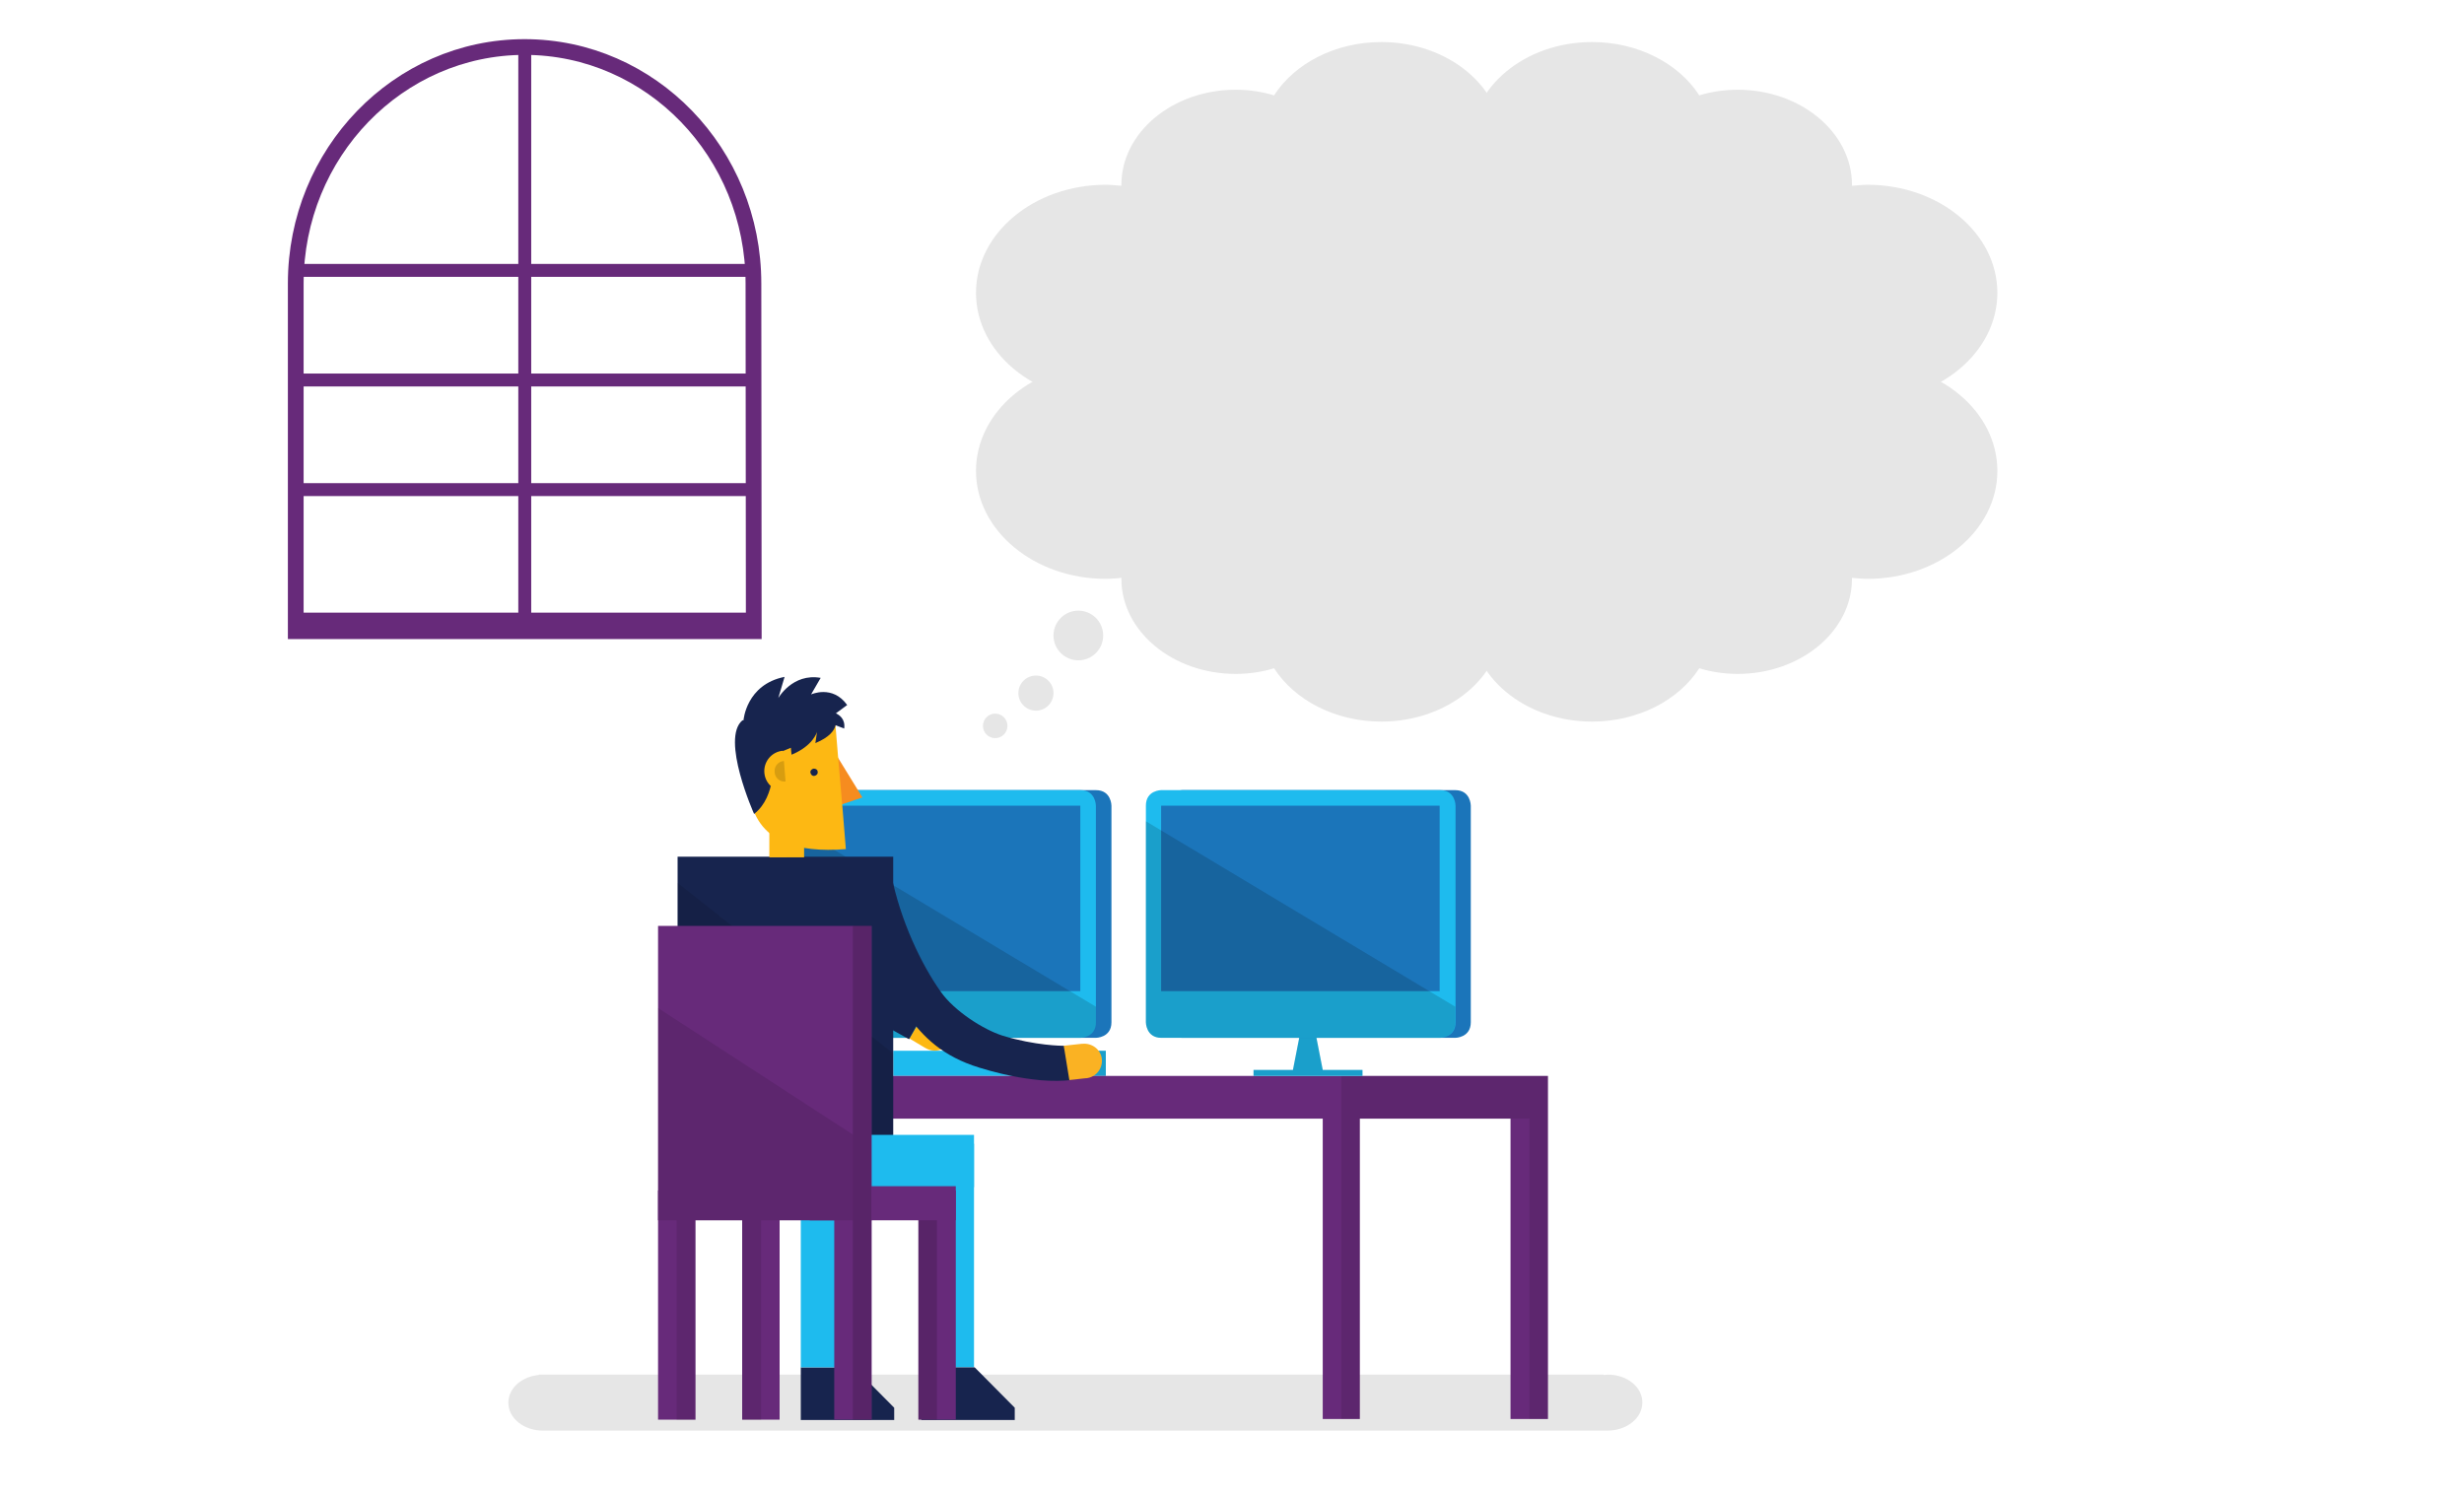 <?xml version="1.0" encoding="utf-8"?>
<!-- Generator: Adobe Illustrator 19.2.1, SVG Export Plug-In . SVG Version: 6.00 Build 0)  -->
<svg version="1.1" xmlns="http://www.w3.org/2000/svg" xmlns:xlink="http://www.w3.org/1999/xlink" x="0px" y="0px"
	 viewBox="0 0 744 452" enable-background="new 0 0 744 452" xml:space="preserve">
<g id="Layer_1">
	<g>
		<rect x="269.7" y="317.3" fill="#1EBBEE" width="64.2" height="7.6"/>
		<rect x="306.7" y="317.3" opacity="0.15" width="27.2" height="7.6"/>
	</g>
	<path opacity="0.1" d="M485.5,415.1c-0.4,0-0.8,0.1-1.3,0.1v-0.1l-321.5,0v0.1c-5.2,0.5-9.2,4-9.2,8.4c0,4.7,4.7,8.4,10.4,8.4
		c0.7,0,320.7,0,321.5,0c5.8,0,10.5-3.8,10.5-8.4C496,418.9,491.3,415.1,485.5,415.1"/>
	<g>
		<polygon fill="#672A7A" points="199.7,324.9 199.7,337.8 399.4,337.8 399.4,428.5 410.6,428.5 410.6,337.8 456.1,337.8 
			456.1,428.5 467.4,428.5 467.4,337.8 467.4,336.7 467.4,324.9 		"/>
		<polygon opacity="0.1" points="405,324.9 405,336.5 405,337.8 405,428.5 410.6,428.5 410.6,337.8 461.8,337.8 461.8,428.5 
			467.4,428.5 467.4,337.8 467.4,336.5 467.4,324.9 		"/>
	</g>
	<g>
		<path fill="#1B75BA" d="M243.8,243.3l0,65.4c0,0,0,4.7,4.7,4.7l82.4,0c0,0,4.7,0,4.7-4.7v-65.4c0,0,0-4.7-4.7-4.7l-82.4,0
			C248.4,238.6,243.8,238.6,243.8,243.3z"/>
		<path fill="#1EBBEE" d="M237.4,243.3l0,65.4c0,0,0,4.7,4.7,4.7l84.1,0c0,0,4.7,0,4.7-4.7l0-65.4c0,0,0-4.7-4.7-4.7l-84.1,0
			C242.1,238.6,237.4,238.6,237.4,243.3z"/>
		<rect x="242.1" y="243.3" fill="#1B75BA" width="84.1" height="56"/>
		<path opacity="0.15" d="M242.1,313.4l84.1,0c0,0,4.7,0,4.7-4.7V304l-93.4-56l0,60.7C237.4,308.7,237.4,313.4,242.1,313.4z"/>
	</g>
	<polygon fill="#1EBBEE" points="443.2,310.2 443.2,254.1 346.6,254.1 346.6,310.2 392.3,313.4 390.4,323.1 378.5,323.1 
		378.5,324.9 411.4,324.9 411.4,323.1 399.4,323.1 397.5,313.4 	"/>
	<polygon opacity="0.15" points="443.2,310.2 443.2,254.1 346.6,254.1 346.6,310.2 392.3,313.4 390.4,323.1 378.5,323.1 
		378.5,324.9 411.4,324.9 411.4,323.1 399.4,323.1 397.5,313.4 	"/>
	<g>
		<path fill="#1B75BA" d="M352.3,243.3l0,65.4c0,0,0,4.7,4.7,4.7h82.4c0,0,4.7,0,4.7-4.7v-65.4c0,0,0-4.7-4.7-4.7l-82.4,0
			C357,238.6,352.3,238.6,352.3,243.3z"/>
		<path fill="#1EBBEE" d="M346,243.3v65.4c0,0,0,4.7,4.7,4.7h84.1c0,0,4.7,0,4.7-4.7v-65.4c0,0,0-4.7-4.7-4.7l-84.1,0
			C350.6,238.6,346,238.6,346,243.3z"/>
		<rect x="350.6" y="243.3" fill="#1B75BA" width="84.1" height="56"/>
		<path opacity="0.15" d="M350.6,313.4h84.1c0,0,4.7,0,4.7-4.7V304L346,248v60.7C346,308.7,346,313.4,350.6,313.4z"/>
	</g>
	<g opacity="0.15">
		<rect x="266.6" y="300.1" transform="matrix(0.487 -0.873 0.873 0.487 -127.909 394.51)" width="10.6" height="12.1"/>
	</g>
	<rect x="204.6" y="258.7" fill="#17244E" width="65.1" height="95.2"/>
	<polygon opacity="0.1" points="269.7,342.7 269.7,318.1 204.6,266.6 204.6,342.7 	"/>
	<path fill="#FDB813" d="M247.6,242.1l-4.9-1.7l-1.6,4.1h-8.8v14.4h10.5v-8.2C243,247.8,243.8,243.2,247.6,242.1z"/>
	<path d="M246.9,233.1c0.1,0.6-0.4,1.1-1,1.2c-0.6,0.1-1.1-0.4-1.2-1c-0.1-0.6,0.4-1.1,1-1.2C246.4,232.1,246.9,232.5,246.9,233.1"
		/>
	<polygon fill="#F68C1F" points="252.9,228.6 260.4,240.8 250.1,244.3 	"/>
	<path fill="#FDB813" d="M224.5,220.4l1.7,19.4l0.1,0.1c2.1,14.4,14.4,17.7,29.1,16.5l-0.1-1.3l-0.9-11l-1.2-13.8l-1-12.1
		L224.5,220.4z"/>
	<path fill="#17244E" d="M246.9,233.1c0.1,0.6-0.4,1.1-1,1.2c-0.6,0.1-1.1-0.4-1.2-1c-0.1-0.6,0.4-1.1,1-1.2
		C246.4,232.1,246.9,232.5,246.9,233.1"/>
	<path fill="#FAB223" d="M327.8,325.6c0.1,0,0.1,0,0.2,0c2.9-0.3,5-2.9,4.7-5.8c-0.3-2.9-3-4.9-5.9-4.6c-0.1,0-0.1,0-0.2,0l0,0
		l-5.5,0.6l1.2,10.4L327.8,325.6L327.8,325.6z"/>
	<polygon fill="#17244E" points="270,425.1 257.9,412.9 241.8,412.9 241.8,428.8 270,428.8 	"/>
	<polygon fill="#1EBBEE" points="278.2,412.9 278.2,345.4 294.1,345.4 294.1,412.9 278.2,412.9 	"/>
	<polygon fill="#1EBBEE" points="241.8,412.9 241.8,342.6 257.7,342.6 257.7,412.9 241.8,412.9 	"/>
	<polygon fill="#1EBBEE" points="294.1,358.5 225.1,358.5 225.1,342.7 294.1,342.7 294.1,358.5 	"/>
	<path fill="#FDB813" d="M279.3,316.4c0.1,0,0.1,0.1,0.2,0.1c2.5,1.5,5.8,0.7,7.3-1.8c1.5-2.5,0.6-5.8-1.9-7.3
		c-0.1,0-0.1-0.1-0.2-0.1l0,0l-4.7-2.8l-5.4,9.1L279.3,316.4L279.3,316.4z"/>
	<path fill="#17244E" d="M314.2,326.2c3.3,0.3,7.1,0.2,8.7,0l-0.9-5.5l-0.8-4.9c-0.4,0-8.5,0-18.6-3.1c-5.6-1.8-14.4-7.3-18.6-13.3
		c-5.8-8.2-12.1-21.3-14.9-35.3l-10.5-0.3c-4.4,14.1,9.2,34.1,15.3,42.6c4.8,6.7,10.7,12.6,21.8,16
		C305.4,325.4,311.6,325.9,314.2,326.2z"/>
	<polygon fill="#17244E" points="306.4,425.1 294.3,412.9 278.2,412.9 278.2,428.8 306.4,428.8 	"/>
	<path fill="#17244E" d="M233.4,229l-0.4-0.3l3.4-1.9l2.4-1l0.2,2.1c6.6-2.7,7.7-6.9,7.7-6.9l-0.5,3.4c4.3-1.8,5.7-3.8,6.1-5.4
		l2.6,1c0.4-2.9-1.5-4.1-2.5-4.6l3.4-2.5c-4.4-6.2-10.9-3.2-10.9-3.2l2.9-5c-8.5-1.5-12.8,6.1-12.8,6.1l1.9-6.4
		c-11.6,2.3-12.4,13.1-12.4,13.1l-0.3,0c-6.7,5.5,3.5,28.3,3.5,28.3C234.6,240.4,233.4,229,233.4,229z"/>
	<path fill="#FDB813" d="M236.4,226.7c-3.4,0.3-5.9,3.3-5.6,6.7c0.3,3.4,3.3,5.9,6.7,5.6L236.4,226.7z"/>
	<path opacity="0.15" d="M236.7,229.8c-1.7,0.1-3,1.6-2.8,3.4c0.1,1.7,1.6,3,3.3,2.8L236.7,229.8z"/>
	<g>
		
			<rect x="266.6" y="300.1" transform="matrix(0.487 -0.873 0.873 0.487 -127.909 394.51)" fill="#17244E" width="10.6" height="12.1"/>
	</g>
	<g>
		<rect x="198.7" y="279.6" fill="#672A7A" width="64.5" height="88.9"/>
		<rect x="198.7" y="359.5" fill="#672A7A" width="11.3" height="69.2"/>
		<rect x="251.9" y="359.5" fill="#672A7A" width="11.3" height="69.2"/>
		<rect x="224.1" y="359.5" fill="#672A7A" width="11.3" height="69.2"/>
		<rect x="277.3" y="359.5" fill="#672A7A" width="11.3" height="69.2"/>
		<rect x="244.5" y="358.2" fill="#672A7A" width="44.1" height="10.3"/>
		<rect x="257.5" y="279.6" opacity="0.15" width="5.6" height="149.1"/>
		<rect x="277.3" y="368.5" opacity="0.15" width="5.6" height="60.2"/>
		<polygon opacity="0.1" points="257.5,342.6 198.7,304.4 198.7,368.5 204.3,368.5 204.3,428.8 210,428.8 210,368.5 224.1,368.5 
			224.1,428.8 229.8,428.8 229.8,368.5 257.5,368.5 		"/>
	</g>
	<g>
		<path fill="#E6E6E6" d="M490,66.6c-4-13.4-18.5-23.3-35.9-23.3c-0.1,0-0.2,0-0.3,0v0c0-16.9-16.4-30.6-36.7-30.6
			c-14,0-26.2,6.5-32.4,16.1c-3.6-1.1-7.5-1.7-11.6-1.7c-19,0-34.5,12.9-34.5,28.7c0,0.1,0,0.2,0,0.3c-1.5-0.1-3.1-0.3-4.7-0.3
			c-21.6,0-39.2,14.6-39.2,32.6c0,18,17.5,32.6,39.2,32.6l143.4,0l0,0c18.7,0,33.9-12.7,33.9-28.3C511.3,80.9,502.4,70.8,490,66.6"
			/>
		<path fill="#E6E6E6" d="M490,164c-4,13.4-18.5,23.3-35.9,23.3c-0.1,0-0.2,0-0.3,0v0c0,16.9-16.4,30.6-36.7,30.6
			c-14,0-26.2-6.5-32.4-16.1c-3.6,1.1-7.5,1.7-11.6,1.7c-19,0-34.5-12.9-34.5-28.7c0-0.1,0-0.2,0-0.3c-1.5,0.1-3.1,0.3-4.7,0.3
			c-21.6,0-39.2-14.6-39.2-32.6c0-18,17.5-32.6,39.2-32.6l143.4,0l0,0c18.7,0,33.9,12.7,33.9,28.3C511.3,149.7,502.4,159.9,490,164"
			/>
		<path fill="#E6E6E6" d="M407.8,66.6c4-13.4,18.5-23.3,35.9-23.3c0.1,0,0.2,0,0.3,0v0c0-16.9,16.4-30.6,36.7-30.6
			c14,0,26.2,6.5,32.4,16.1c3.6-1.1,7.5-1.7,11.6-1.7c19,0,34.5,12.9,34.5,28.7c0,0.1,0,0.2,0,0.3c1.5-0.1,3.1-0.3,4.7-0.3
			c21.6,0,39.2,14.6,39.2,32.6c0,18-17.5,32.6-39.2,32.6l-143.4,0l0,0c-18.7,0-33.9-12.7-33.9-28.3
			C386.4,80.9,395.3,70.8,407.8,66.6"/>
		<path fill="#E6E6E6" d="M407.8,164c4,13.4,18.5,23.3,35.9,23.3c0.1,0,0.2,0,0.3,0v0c0,16.9,16.4,30.6,36.7,30.6
			c14,0,26.2-6.5,32.4-16.1c3.6,1.1,7.5,1.7,11.6,1.7c19,0,34.5-12.9,34.5-28.7c0-0.1,0-0.2,0-0.3c1.5,0.1,3.1,0.3,4.7,0.3
			c21.6,0,39.2-14.6,39.2-32.6c0-18-17.5-32.6-39.2-32.6l-143.4,0l0,0c-18.7,0-33.9,12.7-33.9,28.3
			C386.4,149.7,395.3,159.9,407.8,164"/>
	</g>
	<circle fill="#E6E6E6" cx="325.6" cy="191.9" r="7.5"/>
	<circle fill="#E6E6E6" cx="312.8" cy="209.3" r="5.3"/>
	<circle fill="#E6E6E6" cx="300.5" cy="219.2" r="3.7"/>
	<g>
		<rect x="88.5" y="79.7" fill="#672A7A" width="139.1" height="3.9"/>
		<rect x="88.5" y="112.8" fill="#672A7A" width="139.1" height="3.9"/>
		<rect x="88.5" y="145.9" fill="#672A7A" width="139.1" height="3.9"/>
		<rect x="156.5" y="13.6" fill="#672A7A" width="3.9" height="178.7"/>
		<path fill="none" stroke="#672A7A" stroke-width="4.752" stroke-miterlimit="10" d="M227.6,190.6l-138.3,0l0-105
			c0-39.4,31-71.4,69.1-71.4c38.2,0,69.1,32,69.1,71.4L227.6,190.6z"/>
		<rect x="89.6" y="185" fill="#672A7A" width="139.1" height="7.3"/>
	</g>
</g>
<g id="Layer_2">
</g>
<g id="Layer_3">
</g>
<g id="Layer_4">
</g>
</svg>
